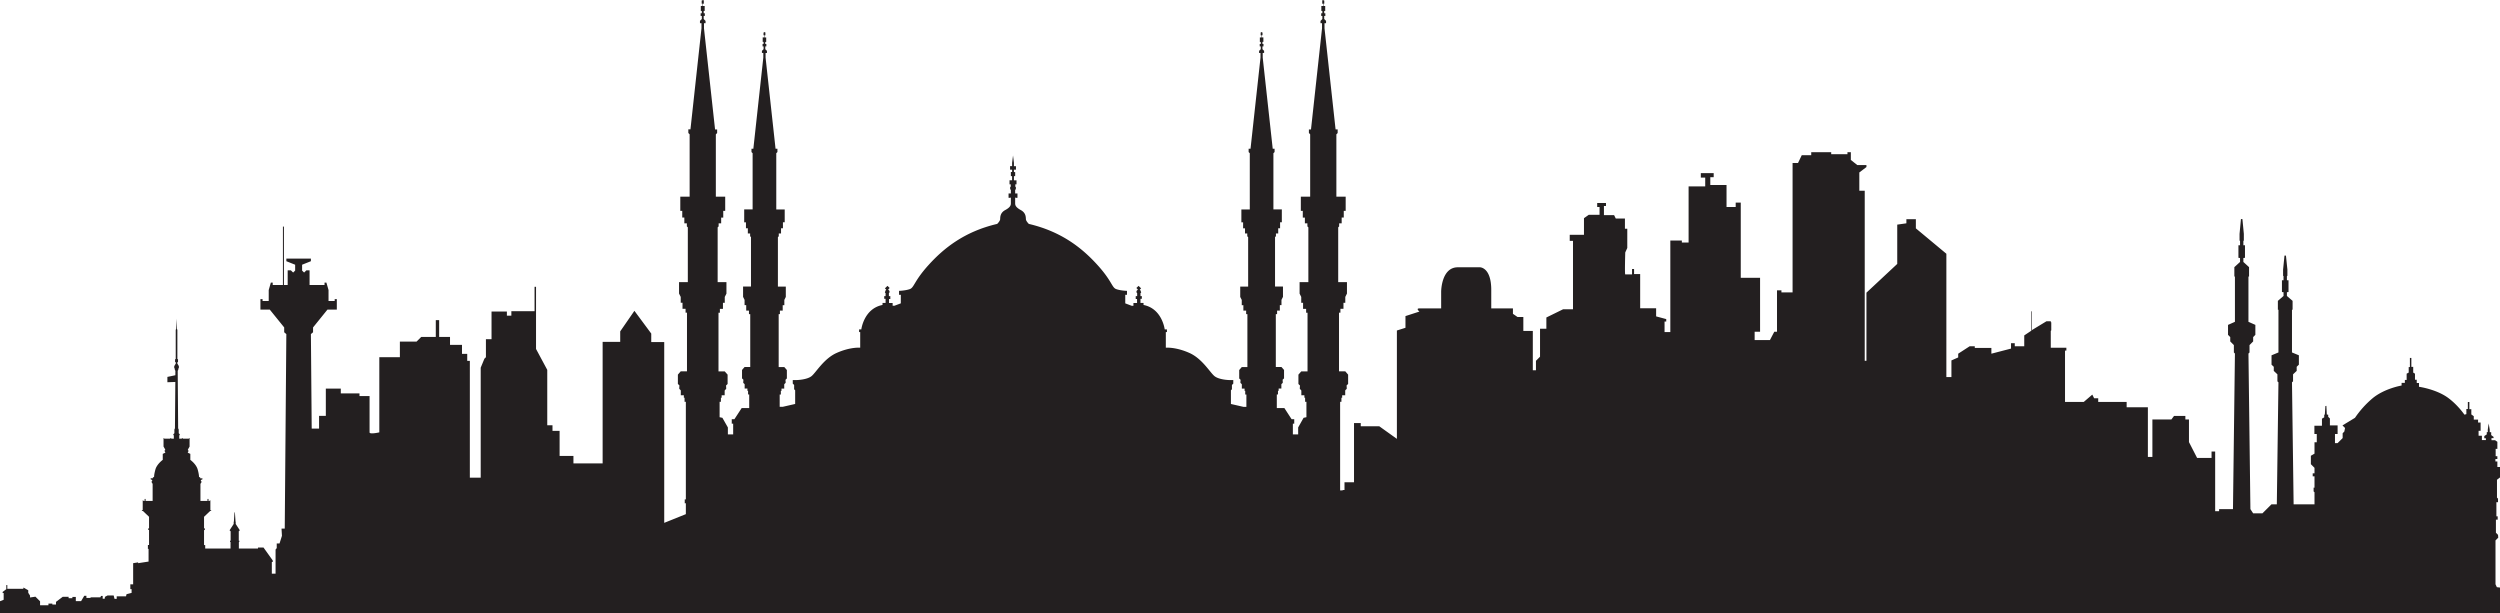 <svg xmlns="http://www.w3.org/2000/svg" width="361.464" height="88.686" viewBox="0 0 361.464 88.686"><path fill="#231F20" d="M361.464 69.03v-1.513h-.381v-.793h-.283v-.36h.283v-.402h-.246v-1.067h.246v-1.016l-.333-.233h-.516v-.296h.299v-.181l-.341-.264v-.413h-.213v-.37l-.152-.899-.129.889v.371h-.146v.327l-.357.233v.327h.229v.254h-.577V63h-.479v-.709h.294v-1.195h-.368v-.423h-.622v-.497l-.354-.254v-.762h-.283v-1.037h-.221v1.016h-.213v.74l-.283.074s-.92-1.364-2.334-2.412c-1.715-1.27-4.233-1.618-4.233-1.618v-.55h-.325v-.466h-.254v-.878l-.257-.159v-.825h-.267v-1.29h-.211v1.321h-.173v.794l-.298.159v.909h-.258v.423h-.471v.381s-2.457.413-4.182 1.831a13.881 13.881 0 0 0-2.557 2.835l-1.81 1.101.373.37-.105.518-.241.243v.699l-.73.729h-.38v-1.322h.38v-1.237h-1.113v-1.006l-.246-.232v-.307l-.203-.032-.061-1.248-.143.021-.08 1.237-.09.021v.381l-.328.19v1.026h-1.092v1.195h.344v1.195h-.328v1.64l-.526.307v1.217l.526.529v.793h-.26v.434h.26v1.641h-.13v.539l.13.127v1.746h-3.02l-.236-17.646.154-.138v-1.016l.525-.497v-.593l.318-.307v-1.354l-.998-.413v-6.178h.088V43.5l-.822-.708v-.54l.232-.031v-1.703h-.232v-.582l.07-.063v-.899l-.209-2.021h-.211l-.203 2.021v.899l.065.063v.582h-.23v1.703l.23.031v.54l-.819.708v1.281h.084v6.178l-1 .413v1.354l.324.307v.593l.525.497v1.016l.15.138-.235 17.646h-.78l-1.305 1.301h-1.334l-.4-.613-.283-22.492.154-.158v-1.068l.526-.529v-.624l.319-.328v-1.438l-1-.444v-6.549h.088v-1.354l-.822-.752v-.571l.232-.031v-1.809h-.232v-.625l.068-.063v-.962l-.206-2.138h-.212l-.203 2.138v.962l.071.063v.625h-.233v1.809l.233.031v.571l-.823.752v1.354h.085v6.549l-.999.444v1.438l.32.328v.624l.525.529v1.068l.153.158-.283 22.492h-2.005v.296h-.57v-8.622h-.523v.921h-2.09l-1.174-2.285v-3.27h-.521v-.518h-1.635l-.389.518h-2.743v5.417h-.653v-7.184h-3.07v-.772h-4.11v-.528h-.59l-.265-.529-1.234 1.058h-2.711v-7.416h.195v-.423h-2.254V47.84l.072-.074v-1.174h-.063v-.138h-.636l-2.094 1.27v-2.708h-.084v2.793l-1.029.688v1.565h-1.37v-.444h-.542v.782l-2.84.74v-.836h-2.4v-.243h-.734l-1.664 1.079v.54l-.979.434v2.401h-.732V36.689l-4.411-3.671v-1.322h-1.37v.592l-1.322.19v5.682l-4.454 4.157v9.85h-.247V27.581h-.782v-2.646l1.029-.782v-.286h-1.322l-.932-.74v-1.121h-.491v.285h-2.35v-.285h-2.887v.434h-1.371l-.542 1.132h-.784v18.704h-1.612v-.296h-.64v5.987h-.392l-.632 1.206h-2.209v-1.206h.785V40.17h-2.792V29.294h-.733v.635h-1.324v-3.185h-2.347v-1.121h.489v-.593h-1.861v.646h.637v1.27h-2.403v8.125h-.976v-.297h-1.666v13.235h-.834v-1.524h.244v-.349l-1.463-.392V44.57h-2.307v-4.94h-.881v-.741h-.293v.783h-.982c-.095 0 0-3.174 0-3.174l.293-.646V33.07h-.34V31.6h-1.322l-.244-.497h-1.47v-1.322h.296v-.434h-1.271v.582h.341v1.132h-1.566l-.687.486v2.401h-2.059v.879h.473v9.892h-1.436l-2.414 1.185v1.629h-.916v4.041l-.59.593v1.364h-.454V47.85h-1.37v-2.02h-.849l-.656-.455v-.783h-3.134v-2.676c0-3.27-1.629-3.27-1.629-3.27h-3.201c-2.414 0-2.414 3.533-2.414 3.533v2.412h-3.137c-.584 0 0 .455 0 .455l-2.023.656v1.692l-1.24.392v15.668l-2.545-1.819h-2.679v-.466h-.976v8.559h-1.375v1.121h-.162l-.174.053h-.297V58.091h.188v-.582h.109v-.359h.438v-.688s.133-.201.197-.201c.057 0 0-.528 0-.528l.225-.223v-1.344l-.41-.476h-.908v-8.484h.205v-.561h.44v-.868h.263v-.846l.242-.487v-1.65h-1.266v-7.923l.137-.138v-.445h.365v-.836h.302v-.962h.276v-2.053h-1.345v-9.014l.185-.189v-.529h-.301l-1.6-14.61v-.741h.224v-.339l-.267-.265v-.443h.164v-.392h-.164v-.338h.145V.868h-.25V.529h.115V.084L191.263 0l-.084.084V.54h.121v.329h-.252v.708h.146v.338h-.167v.392h.167v.443l-.268.275v.328h.22v.751l-1.595 14.61h-.302v.519l.183.189v9.014h-1.35v2.053h.283v.973h.302v.825h.362v.445l.141.138v7.923h-1.268v1.661l.238.477v.846h.265v.878h.442v.562h.203v8.484h-.91l-.407.465v1.354l.228.222s-.059.529 0 .529c.063 0 .195.201.195.201v.678h.439v.359h.105v.582h.191v2.231l-.41.085-.785 1.396v1.005h-.766v-1.555h.199v-.646h-.384L185.703 59h-1.095v-1.968h.169v-.529h.098v-.327h.392v-.614s.122-.169.178-.169c.055 0 0-.486 0-.486l.209-.201v-1.217l-.371-.423h-.819v-7.648h.185v-.509h.396v-.793h.238v-.762l.217-.434v-1.492h-1.148v-7.151l.131-.127v-.392h.328v-.751h.272v-.867h.251v-1.862h-1.217v-8.125l.17-.169v-.477h-.27L182.57 8.326v-.677h.203v-.296l-.242-.243v-.402h.15v-.36h-.15v-.296h.135v-.646h-.229v-.307h.105v-.391l-.188-.073-.079.073v.402h.11v.306h-.229v.646h.13v.296h-.148v.35h.148v.412l-.238.233v.307h.201v.677l-1.441 13.17h-.275v.477l.167.169v8.136h-1.216v1.852h.25v.867h.275v.751h.325v.402l.13.127v7.151h-1.146v1.492l.22.434v.762h.235v.782h.401v.509h.181v7.658h-.817l-.367.424v1.217l.203.201s-.056.476 0 .476.178.18.178.18v.613h.396v.328h.093v.529h.169v1.777h-.439l-1.798-.413V56.43l.147-.148v-.624l.195-.19v-.519h-.634s-1.439-.042-2.087-.571c-.65-.529-1.767-2.518-3.613-3.343-2.01-.899-3.419-.762-3.419-.762v-2.264h.161v-.381h-.322s-.36-3.005-3.062-3.534v-.296h-.442v-.592h.198v-.393h-.198v-.423l.105-.106-.105-.296-.103-.095.195-.201-.365-.359-.322.307.225.222-.204.212v.211l.095.096v.434h-.208v.413h.193v.582h-.524v.401h-.254l-.928-.349v-1.238h.25v-.57s-.914-.021-1.562-.255c-.643-.232-.592-1.164-2.74-3.522-2.146-2.358-5.111-4.781-9.891-5.903 0 0-.4-.392-.421-.666-.019-.265.026-.921-.737-1.333-.765-.413-.818-.729-.818-.984v-.825s.334.096.334 0v-.592h-.334v-.519l.104-.106v-.285l-.082-.085v-.328h.172v-.581h-.373v-.604h.18v-.592h-.18v-.339h.294v-.509h-.294v-.476l-.129-1.069-.135 1.069v.475h-.292v.509h.292v.339h-.18v.592h.18v.604h-.373v.581h.174v.328l-.082.085v.285l.102.106v.519h-.334v.592c0 .096.334 0 .334 0v.825c0 .255-.051.571-.818.984-.764.412-.715 1.068-.732 1.333-.021.274-.426.666-.426.666-4.779 1.122-7.742 3.545-9.887 5.903-2.146 2.358-2.102 3.29-2.744 3.522-.644.233-1.563.255-1.563.255v.57h.257v1.238l-.932.349h-.251v-.401h-.523v-.582h.19v-.413h-.207v-.434l.091-.096v-.211l-.204-.212.225-.222-.316-.307-.371.359.201.201-.104.095-.105.296.105.106v.423h-.198v.393h.198v.592h-.443v.296c-2.701.529-3.066 3.534-3.066 3.534h-.322v.381h.161v2.264s-1.403-.138-3.417.762c-1.844.825-2.965 2.813-3.613 3.343-.65.529-2.086.571-2.086.571h-.635v.519l.198.19v.624l.148.148v1.978l-1.799.413h-.439v-1.777h.169v-.529h.094v-.328h.394v-.613s.124-.18.181-.18c.049 0 0-.476 0-.476l.203-.201V53.5l-.367-.424h-.818v-7.658h.18v-.509h.402v-.782h.236v-.762l.213-.434v-1.492h-1.143v-7.151l.127-.127v-.402h.326v-.751h.275v-.868h.256v-1.852h-1.219v-8.136l.166-.169v-.477h-.271l-1.442-13.17V7.66h.2v-.307l-.242-.233v-.412h.153v-.35h-.153v-.296h.132v-.645h-.228V5.11h.111v-.402l-.079-.073-.19.073V5.1h.107v.307h-.227v.646h.129v.296h-.147v.36h.147v.402l-.24.243v.296h.201v.677l-1.441 13.181h-.27v.477l.164.169v8.125h-1.217v1.862h.254v.867h.272v.751h.331v.392l.123.127v7.151h-1.143v1.492l.217.434v.762h.236v.793h.398v.509h.186v7.648h-.82l-.369.423v1.217l.203.201s-.051.486 0 .486c.056 0 .178.169.178.169v.614h.396v.327h.098v.529h.164V59h-1.09l-1.049 1.608h-.385v.646h.204v1.555h-.765v-1.005l-.791-1.396-.404-.085v-2.231h.188v-.582h.107v-.36h.436v-.678s.137-.201.195-.201c.063 0 0-.529 0-.529l.23-.222v-1.354l-.41-.465h-.907v-8.484h.201v-.562h.444v-.878h.262v-.846l.243-.477v-1.661h-1.272V32.87l.143-.138v-.445h.365v-.825h.301v-.972h.283v-2.053H103.5v-9.014l.188-.189v-.519h-.301l-1.601-14.61v-.751h.226v-.328l-.268-.275v-.444h.164v-.392h-.164v-.338h.145V.868h-.256V.54h.125V.084L101.67 0l-.216.084v.445h.123v.339h-.251v.708h.146v.338h-.17v.392h.17v.444l-.268.265v.338h.219v.741l-1.594 14.61h-.307v.529l.188.189v9.014h-1.35v2.053h.283v.962h.302v.836h.362v.445l.141.138v7.923H98.18v1.65l.243.487v.846h.259v.868h.442v.561h.204v8.484h-.905l-.411.476v1.344l.227.223s-.059.528 0 .528c.062 0 .195.201.195.201v.688h.439v.359h.105v.582h.186v14.112h-.16v.561h.16v1.576l-3.126 1.259v-26.14h-1.876V48.23l-2.436-3.29-2.053 2.973v1.513h-2.541v17.572h-4.221v-1.079h-2v-3.618h-1.029v-.814h-.756v-8.009l-1.623-3.025V41.47h-.213v3.523h-3.354v.646h-.648v-.593h-2.219v3.999h-.812v2.603l-.217.212-.537 1.301v15.901h-1.57V52.177h-.379v-1.016h-.756V49.86h-1.732v-1.143h-1.57v-2.433h-.487v2.433h-2.105l-.679.677h-2.408v2.254h-2.973v10.865s-1.409.328-1.409 0v-5.247h-1.458v-.382h-2.702v-.698H47.11v3.947h-.977v1.84h-1.066l-.115-13.668.312-.265v-.698l2.083-2.581H48.7v-1.513h-.31v.275h-.889v-1.588l-.31-1.079h-.267v.35H44.76V39.09h-.465l-.326.317-.29-.285v-.847l1.272-.508v-.381h-3.549v.381l1.272.508v.847l-.291.285-.325-.317h-.464v2.116h-.542v-8.442h-.145v8.442h-1.476v-.35h-.268l-.31 1.079v1.588h-.89v-.275h-.309v1.513h1.349l2.087 2.581v.698l.31.265-.23 28.12h-.465l.06 1.047-.348 1.101h-.405v.677l-.169.201v3.491h-.541v-1.683h.129v-.232L38.1 79.165h-.8v.148h-2.764v-.92l.074-.075v-.137h-.087v-1.387h.058l.029-.084h.061v-.043l-.592-.909v-.307l-.035-.063v-.116l-.079-1.164-.031-.053-.032.053-.076 1.164v.116l-.037.063v.307l-.592.909v.043h.062l.027.084h.061v1.387h-.088v.137l.074.075v.92H29.67v-.508h-.169v-2.169h.113v-.243h-.113v-1.672l.891-.846h.139v-.116h-.114v-1.418h-.083v.084h-.191v-.285h-.141v.285h-1.02V69.96l.139-.212v-.18h-.074V69.4l.223-.096v-.147h-.312v-.107l-.186-.105s.026-.296-.195-1.079c-.225-.782-1.059-1.375-1.059-1.375v-.868l-.359-.168v-.085l.09-.116v-.148h-.079v-.117l.241-.423V63.35h-.096v.074h-.898v-.074h-.109c-.039 0 0 .074 0 .074h-.391v-.498h.07v-.137l-.146-.149v-.528l-.083-.19-.063-8.315.082-.127v-.16l.087-.116v-.265l-.228-.392v-.137l.106-.095v-.36l-.096-.053v-4.2l-.063-.147-.053-1.481-.061 1.481-.061.147v4.2l-.096.053v.36l.111.095v.138l-.23.392v.265l.082.116v.158l.085.127-.006.646c-.312.074-1.15.243-1.15.243v.772l1.147-.042-.055 6.696-.082.19v.528l-.15.149v.137h.07v.498h-.389s.039-.074 0-.074h-.111v.074h-.898v-.074h-.09v1.216l.24.423v.117h-.082v.148l.09.116v.085l-.361.168v.868s-.832.593-1.057 1.375c-.219.783-.193 1.079-.193 1.079l-.185.105v.106h-.312v.147l.219.096v.169h-.074v.18l.139.212v2.465h-1.02v-.284h-.137v.285h-.196v-.084h-.081v1.418h-.115v.116h.142l.888.846v1.672h-.11v.243h.11v2.169h-.166v.55h.098v1.841l-1.508.232v-.116l-.722.116v3.058h-.407v.699h.183v.539l-.732.189-.077.308h-1.346v.37h-.311l-.129-.497h-.875l-.381.2-.04.275h-.29v-.401h-.238l-.096.2h-1.42v.085h-.6v-.307h-.312l-.455.772h-.764v-.604h-.496v.18h-.546v-.201h-.854l-.971.73v.381h-.527v-.127h-.564v.232H5.793v-.57l-.67-.667-.78.116v-.275l-.259-.401v-.37l-.692-.392-.019.18H1.058v-.539H.911v.593l-.527.401v.159H.53v.973l-.53.212v1.757h361.464v-3.734l-.455-.053-.195-.423v-6.338l.396-.401-.031-.402-.305-.307v-1.894h.256v-.477h-.187v-2.042h.235v-.519l-.15-.147v-2.582l.436-.337z"/></svg>